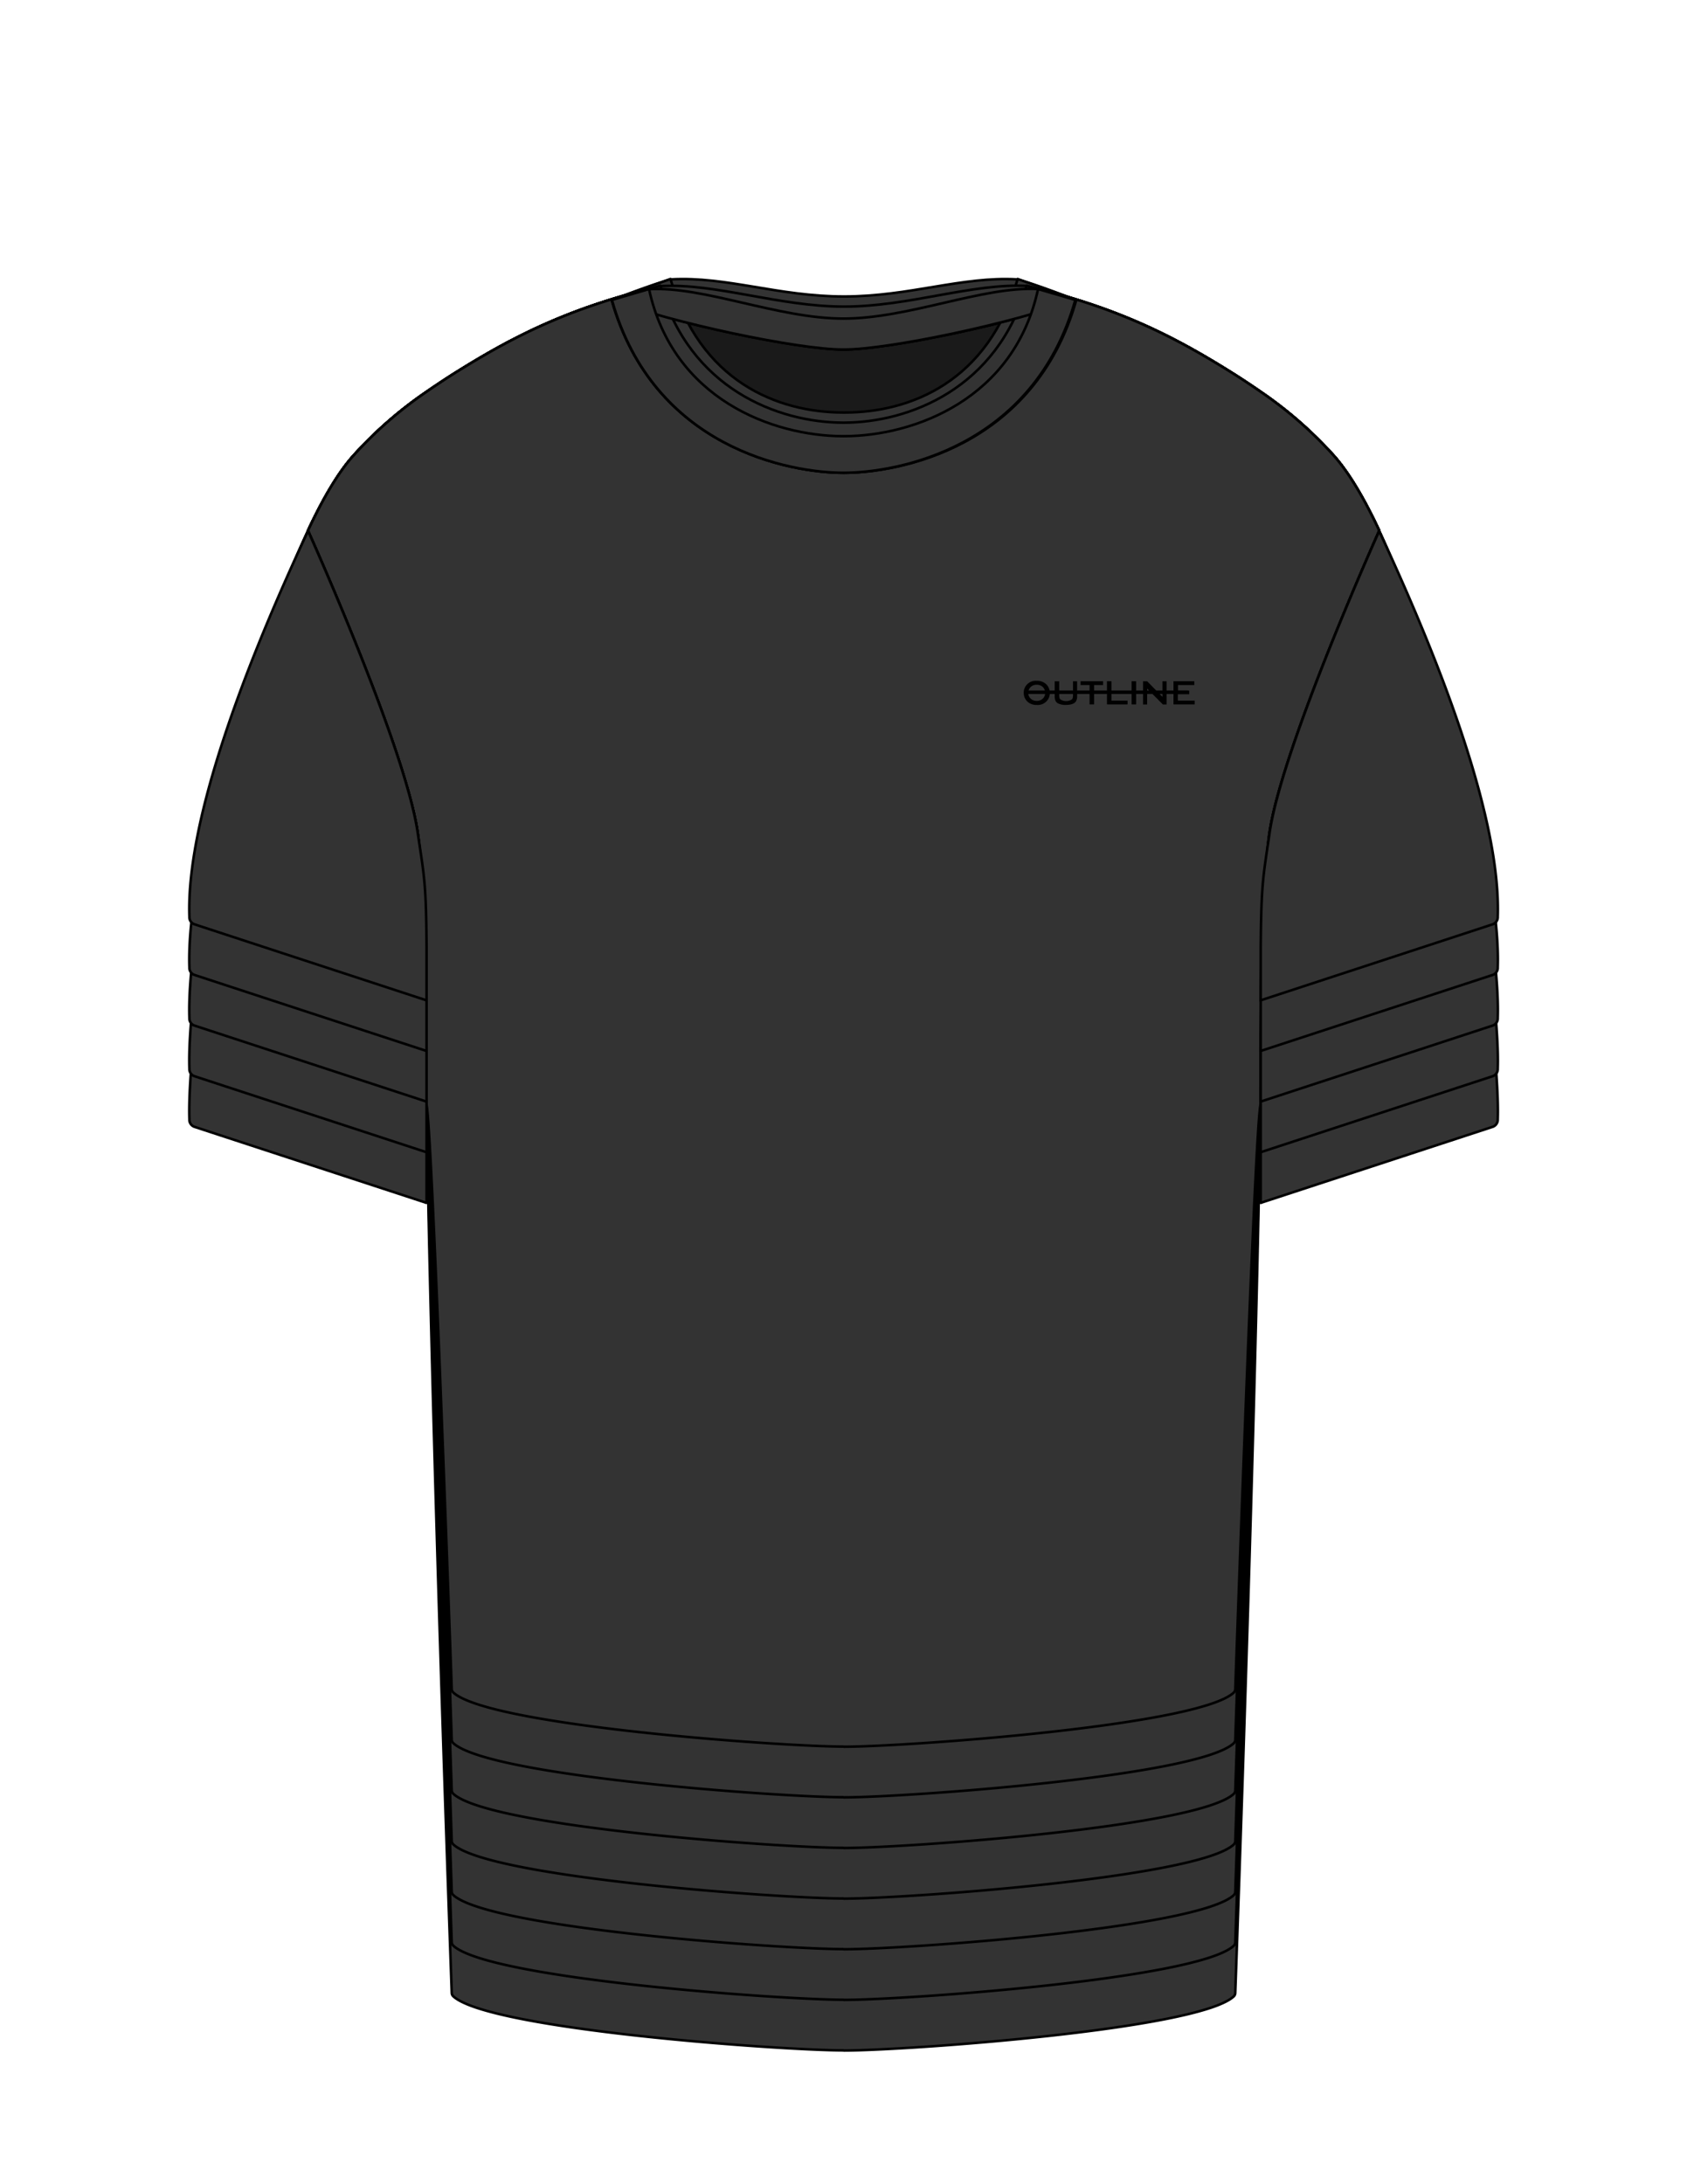 <svg xmlns="http://www.w3.org/2000/svg" viewBox="0 0 500 647.06">
  <defs>
    <style>
      .cls-1, .cls-2, .cls-4 {
        fill: #333;
        stroke: #000;
      }

      .cls-1 {
        stroke-miterlimit: 10;
      }

      .cls-1, .cls-2, .cls-3, .cls-4 {
        stroke-width: 0.75px;
      }

      .cls-2 {
        stroke-linejoin: bevel;
      }

      .cls-3 {
        fill: #1a1a1a;
        stroke: #1a1a1a;
        stroke-linecap: round;
      }

      .cls-3, .cls-4 {
        stroke-linejoin: round;
      }
    </style>
  </defs>
  <title>OVR STR</title>
  <g id="TORSO_STRAIGHT" data-name="TORSO STRAIGHT">
    <g id="_3" data-name="+3">
      <path id="_3-2" data-name="+3" class="cls-1" d="M250,607.42c-18.29,0-104.8-6.14-115.63-16a1.44,1.44,0,0,1-.48-1c-6.55-184.28-7.39-260.1-7.49-263.73v-16c-.15-19.17-.69-50.77-2.64-64.07-3.75-25.54-32.49-89.39-32.49-89.39h0c4.45-9.52,9-17.31,13.61-22.39a120.39,120.39,0,0,1,21.54-18.77q3.53-2.44,7.52-5h0c15.79-9.94,32.32-19,58.44-25.48h0c16.36-.85,38.26,8.75,57.65,8.75s41.29-9.6,57.65-8.75h0c26.12,6.48,42.65,15.54,58.44,25.48h0q4,2.56,7.52,5a120.39,120.39,0,0,1,21.54,18.77c4.56,5.08,9.16,12.87,13.61,22.39h0S380,221.12,376.24,246.66c-1.95,13.3-2.49,44.9-2.64,64.07v16c-.1,3.63-.94,79.45-7.49,263.73a1.44,1.44,0,0,1-.48,1c-10.83,9.86-97.34,16-115.63,16"/>
    </g>
    <g id="_2" data-name="+2">
      <path id="_2-2" data-name="+2" class="cls-1" d="M250,592.42c-18.29,0-104.8-6.14-115.63-16a1.44,1.44,0,0,1-.48-1c-6.55-184.28-7.39-245.1-7.49-248.73v-16c-.15-19.17-.69-50.77-2.64-64.07-3.75-25.54-32.49-89.39-32.49-89.39h0c4.45-9.52,9-17.31,13.61-22.39a120.39,120.39,0,0,1,21.54-18.77q3.53-2.44,7.52-5h0c15.79-9.94,32.32-19,58.44-25.48h0c16.36-.85,38.26,8.75,57.65,8.75s41.29-9.6,57.65-8.75h0c26.12,6.48,42.65,15.54,58.44,25.48h0q4,2.56,7.52,5a120.39,120.39,0,0,1,21.54,18.77c4.56,5.08,9.16,12.87,13.61,22.39h0S380,221.12,376.24,246.66c-1.95,13.3-2.49,44.9-2.64,64.07v16c-.1,3.63-.94,64.45-7.49,248.73a1.44,1.44,0,0,1-.48,1c-10.83,9.86-97.34,16-115.63,16"/>
    </g>
    <g id="_1" data-name="+1">
      <path id="_1-2" data-name="+1" class="cls-1" d="M250,577.42c-18.29,0-104.8-6.14-115.63-16a1.44,1.44,0,0,1-.48-1c-6.55-184.28-7.39-230.1-7.49-233.73v-16c-.15-19.17-.69-50.77-2.64-64.07-3.75-25.54-32.49-89.39-32.49-89.39h0c4.45-9.52,9-17.31,13.61-22.39a120.39,120.39,0,0,1,21.54-18.77q3.53-2.44,7.52-5h0c15.79-9.94,32.32-19,58.44-25.48h0c16.36-.85,38.26,8.75,57.65,8.75s41.29-9.6,57.65-8.75h0c26.12,6.48,42.65,15.54,58.44,25.48h0q4,2.56,7.52,5a120.39,120.39,0,0,1,21.54,18.77c4.56,5.08,9.16,12.87,13.61,22.39h0S380,221.12,376.24,246.66c-1.95,13.3-2.49,44.9-2.64,64.07v16c-.1,3.63-.94,49.45-7.49,233.73a1.44,1.44,0,0,1-.48,1c-10.83,9.86-97.34,16-115.63,16"/>
    </g>
    <g id="_0" data-name="+0">
      <path id="_0-2" data-name="+0" class="cls-1" d="M250,562.42c-18.29,0-104.8-6.14-115.63-16a1.44,1.44,0,0,1-.48-1c-6.55-184.28-7.39-215.1-7.49-218.73v-16c-.15-19.17-.69-50.77-2.64-64.07-3.75-25.54-32.49-89.39-32.49-89.39h0c4.45-9.52,9-17.31,13.61-22.39a120.39,120.39,0,0,1,21.54-18.77q3.53-2.44,7.52-5h0c15.79-9.94,32.32-19,58.44-25.48h0c16.36-.85,38.26,8.75,57.65,8.75s41.29-9.6,57.65-8.75h0c26.12,6.48,42.65,15.54,58.44,25.48h0q4,2.56,7.52,5a120.39,120.39,0,0,1,21.54,18.77c4.56,5.08,9.16,12.87,13.61,22.39h0S380,221.12,376.24,246.66c-1.95,13.3-2.49,44.9-2.64,64.07v16c-.1,3.63-.94,34.45-7.49,218.73a1.44,1.44,0,0,1-.48,1c-10.83,9.86-97.34,16-115.63,16"/>
    </g>
    <g id="_-1" data-name="-1">
      <path id="_-1-2" data-name="-1" class="cls-1" d="M250,547.42c-18.29,0-104.8-6.14-115.63-16a1.44,1.44,0,0,1-.48-1c-6.55-184.28-7.39-200.1-7.49-203.73v-16c-.15-19.17-.69-50.77-2.64-64.07-3.75-25.54-32.49-89.39-32.49-89.39h0c4.45-9.52,9-17.31,13.61-22.39a120.39,120.39,0,0,1,21.54-18.77q3.53-2.44,7.52-5h0c15.79-9.94,32.32-19,58.44-25.48h0c16.36-.85,38.26,8.75,57.65,8.75s41.29-9.6,57.65-8.75h0c26.12,6.48,42.65,15.54,58.44,25.48h0q4,2.56,7.52,5a120.39,120.39,0,0,1,21.54,18.77c4.56,5.08,9.16,12.87,13.61,22.39h0S380,221.12,376.24,246.66c-1.95,13.3-2.49,44.9-2.64,64.07v16c-.1,3.63-.94,19.45-7.49,203.73a1.44,1.44,0,0,1-.48,1c-10.83,9.86-97.34,16-115.63,16"/>
    </g>
    <g id="_-2" data-name="-2">
      <path id="_-2-2" data-name="-2" class="cls-1" d="M250,532.42c-18.29,0-104.8-6.14-115.63-16a1.44,1.44,0,0,1-.48-1c-6.55-184.28-7.39-185.1-7.49-188.73v-16c-.15-19.17-.69-50.77-2.64-64.07-3.75-25.54-32.49-89.39-32.49-89.39h0c4.45-9.52,9-17.31,13.61-22.39a120.39,120.39,0,0,1,21.54-18.77q3.53-2.44,7.52-5h0c15.79-9.94,32.32-19,58.44-25.48h0c16.36-.85,38.26,8.75,57.65,8.75s41.29-9.6,57.65-8.75h0c26.12,6.48,42.65,15.54,58.44,25.48h0q4,2.56,7.52,5a120.39,120.39,0,0,1,21.54,18.77c4.56,5.08,9.16,12.87,13.61,22.39h0S380,221.12,376.24,246.66c-1.95,13.3-2.49,44.9-2.64,64.07v16c-.1,3.63-.94,4.45-7.49,188.73a1.44,1.44,0,0,1-.48,1c-10.83,9.86-97.34,16-115.63,16"/>
    </g>
    <g id="_-3" data-name="-3">
      <path id="_-3-2" data-name="-3" class="cls-1" d="M250,517.42c-18.29,0-104.8-6.14-115.63-16a1.44,1.44,0,0,1-.48-1c-6.55-184.28-7.39-170.1-7.49-173.73v-16c-.15-19.17-.69-50.77-2.64-64.07-3.75-25.54-32.49-89.39-32.49-89.39h0c4.45-9.52,9-17.31,13.61-22.39a120.39,120.39,0,0,1,21.54-18.77q3.53-2.44,7.52-5h0c15.79-9.94,32.32-19,58.44-25.48h0c16.36-.85,38.26,8.75,57.65,8.75s41.29-9.6,57.65-8.75h0c26.12,6.48,42.65,15.54,58.44,25.48h0q4,2.56,7.52,5a120.39,120.39,0,0,1,21.54,18.77c4.56,5.08,9.16,12.87,13.61,22.39h0S380,221.12,376.24,246.66c-1.95,13.3-2.49,44.9-2.64,64.07v16c-.1,3.63-.94-10.55-7.49,173.73a1.44,1.44,0,0,1-.48,1c-10.83,9.86-97.34,16-115.63,16"/>
    </g>
  </g>
  <g id="SLEEVES">
    <g id="_2-3" data-name="+2">
      <g id="F_2" data-name="F+2">
        <path class="cls-2" d="M373.66,356.35V340.73c.15-19.17.69-80.77,2.64-94.07,3.75-25.54,32.49-89.39,32.49-89.39h-.05c19.43,41.56,36.1,146.27,35.17,174.25v.31a2.24,2.24,0,0,1-1.53,2l-68.45,22.42a.48.48,0,0,0-.33.44"/>
        <path class="cls-2" d="M126.44,356.69a.48.48,0,0,0-.33-.44L57.66,333.83a2.24,2.24,0,0,1-1.53-2v-.31c-.93-28,15.74-132.69,35.17-174.25h0s28.74,63.85,32.49,89.39c2,13.3,2.49,74.9,2.64,94.07v15.62"/>
      </g>
    </g>
    <g id="_1-3" data-name="+1">
      <g id="F_1" data-name="F+1">
        <path class="cls-2" d="M373.66,341.35V325.73c.15-19.17.69-65.77,2.64-79.07,3.75-25.54,32.49-89.39,32.49-89.39h-.05c19.43,41.56,36.1,131.27,35.17,159.25v.31a2.24,2.24,0,0,1-1.53,2l-68.45,22.42a.48.48,0,0,0-.33.44"/>
        <path class="cls-2" d="M126.44,341.69a.48.48,0,0,0-.33-.44L57.66,318.83a2.24,2.24,0,0,1-1.53-2v-.31c-.93-28,15.74-117.69,35.17-159.25h0s28.74,63.85,32.49,89.39c2,13.3,2.49,59.9,2.64,79.07v15.62"/>
      </g>
    </g>
    <g id="_0-3" data-name="+0">
      <g id="F_0" data-name="F+0">
        <path class="cls-2" d="M373.66,326.35V310.73c.15-19.17.69-50.77,2.64-64.07,3.75-25.54,32.49-89.39,32.49-89.39h-.05c19.43,41.56,36.1,116.27,35.17,144.25v.31a2.24,2.24,0,0,1-1.53,2l-68.45,22.42a.48.48,0,0,0-.33.44"/>
        <path class="cls-2" d="M126.44,326.69a.48.48,0,0,0-.33-.44L57.66,303.83a2.24,2.24,0,0,1-1.53-2v-.31c-.93-28,15.74-102.69,35.17-144.25h0s28.74,63.85,32.49,89.39c2,13.3,2.49,44.9,2.64,64.07v15.62"/>
      </g>
    </g>
    <g id="_-1-3" data-name="-1">
      <g id="F-1">
        <path class="cls-2" d="M373.66,311.35V295.73c.15-19.17.69-35.77,2.64-49.07,3.75-25.54,32.49-89.39,32.49-89.39h-.05c19.43,41.56,36.1,101.27,35.17,129.25v.31a2.24,2.24,0,0,1-1.53,2l-68.45,22.42a.48.48,0,0,0-.33.44"/>
        <path class="cls-2" d="M126.44,311.69a.48.48,0,0,0-.33-.44L57.66,288.83a2.24,2.24,0,0,1-1.53-2v-.31c-.93-28,15.74-87.69,35.17-129.25h0s28.74,63.85,32.49,89.39c2,13.3,2.49,29.9,2.64,49.07v15.62"/>
      </g>
    </g>
    <g id="_-2-3" data-name="-2">
      <g id="F-2">
        <path class="cls-2" d="M373.66,296.35V280.73c.15-19.17.69-20.77,2.64-34.07,3.75-25.54,32.49-89.39,32.49-89.39h-.05c19.43,41.56,36.1,86.27,35.17,114.25v.31a2.24,2.24,0,0,1-1.53,2l-68.45,22.42a.48.48,0,0,0-.33.44"/>
        <path class="cls-2" d="M126.44,296.69a.48.48,0,0,0-.33-.44L57.66,273.83a2.24,2.24,0,0,1-1.53-2v-.31c-.93-28,15.74-72.69,35.17-114.25h0s28.74,63.85,32.49,89.39c2,13.3,2.49,14.9,2.64,34.07v15.62"/>
      </g>
    </g>
  </g>
  <g id="COLLAR">
    <path id="Collar_Shading" data-name="Collar Shading" class="cls-3" d="M194.51,93.34c9.65,26.73,36.19,36,55.5,36s45.91-9.34,55.52-36.11c-19.08,5.47-44.9,10.43-55.26,10.43h-.54c-10.36,0-36.14-4.93-55.22-10.38"/>
    <g id="_3_collar" data-name="3 collar">
      <g id="_3_collar-2" data-name="3 collar">
        <path class="cls-1" d="M250.17,103.54c13.1,0,51-7.85,68.7-14.69,0,0-12.39-4.85-17.43-6.09-16.39-.92-31.85,5.07-51.28,5.07s-34.89-6-51.28-5.07c-5,1.24-17.43,6.09-17.43,6.09,17.74,6.84,55.6,14.69,68.7,14.69"/>
        <path id="high_collar-2" data-name="high collar-2" class="cls-4" d="M250.33,122.21c19.53,0,42.67-9.18,51.28-39.57L319,88.85c-12.44,43.91-52.85,51.21-68.71,51.21H250c-15.86,0-56.27-7.3-68.71-51.21l17.43-6.21c8.61,30.39,31.75,39.57,51.28,39.57Z"/>
      </g>
    </g>
    <g id="_2_collar" data-name="2 collar">
      <g id="_2_collar-2" data-name="2 collar">
        <path class="cls-1" d="M250.16,90.83c19.44,0,37.89-7,54.28-6.11,5,1.24,14.43,4.09,14.43,4.09-17.74,6.84-55.88,14.73-69,14.73s-50.7-7.85-68.44-14.69c0,0,9.39-2.85,14.43-4.09C212.27,83.84,230.73,90.83,250.16,90.83Z"/>
        <path id="high_collar-2-2" data-name="high collar-2" class="cls-4" d="M250,140.06c15.86,0,56.27-7.3,68.71-51.21l-14.43-4.21C295.66,115,269.52,125.21,250,125.21S204.32,115,195.71,84.64l-14.43,4.21C193.72,132.76,234.13,140.06,250,140.06Z"/>
      </g>
    </g>
    <g id="_1_collar" data-name="1 collar">
      <g id="_1_collar-2" data-name="1 collar">
        <path class="cls-1" d="M250,94.38c19.44,0,41.27-9.63,57.65-8.75,5,1.24,11.05,3.18,11.05,3.18-17.7,6.84-55.36,14.73-68.43,14.73h-.54c-13.07,0-50.7-7.85-68.44-14.69,0,0,6-1.94,11.05-3.18C208.72,84.75,230.55,94.38,250,94.38Z"/>
        <path class="cls-4" d="M250,140.06c15.86,0,56.27-7.3,68.71-51.21l-11.05-3.22c-7,32.54-36.63,43.59-57.65,43.59s-50.62-11-57.65-43.59l-11,3.22C193.72,132.76,234.13,140.06,250,140.06Z"/>
      </g>
    </g>
  </g>
  <g id="Logo">
    <g>
      <g>
        <path d="M307.27,201.69a3.89,3.89,0,0,1,2.8,1,3.64,3.64,0,0,1,.57,4.47,3.62,3.62,0,0,1-3.36,1.68,3.92,3.92,0,0,1-2.78-1,3.72,3.72,0,0,1-.84-1.25,3.79,3.79,0,0,1-.25-1.34,3.54,3.54,0,0,1,3.86-3.56Zm0,1.16a2.48,2.48,0,0,0-1.69.58,2.29,2.29,0,0,0-.81,1.82,2.25,2.25,0,0,0,.81,1.8,2.51,2.51,0,0,0,1.7.59,2.49,2.49,0,0,0,1.69-.59,2.2,2.2,0,0,0,.62-.85,2.46,2.46,0,0,0-.62-2.77A2.61,2.61,0,0,0,307.28,202.85Z"/>
        <path d="M319.24,206.19a2.84,2.84,0,0,1-.38,1.64c-.47.65-1.45,1-2.94,1a4.72,4.72,0,0,1-2.47-.53,1.68,1.68,0,0,1-.67-.84,3.82,3.82,0,0,1-.19-1.25v-4.38h1.34v4a4.47,4.47,0,0,0,.07.88,1,1,0,0,0,.27.47,3.07,3.07,0,0,0,3.42,0,.91.91,0,0,0,.26-.47,3.8,3.8,0,0,0,.07-.88v-4h1.22Z"/>
        <path d="M324.27,202.94v5.74h-1.34v-5.74h-2.66v-1.13h6.66v1.13Z"/>
        <path d="M329.43,207.56h4.76v1.12h-6.1v-6.87h1.34Z"/>
        <path d="M335.39,201.81h1.34v6.87h-1.34Z"/>
        <path d="M340,204v4.7h-1.22v-6.87H340l4.53,4.61v-4.61h1.22v6.87h-1.09Z"/>
        <path d="M349.09,205.67v1.89h5v1.12h-6.29v-6.87h6.17v1.13h-4.83v1.63h3.32v1.1Z"/>
      </g>
      <g>
        <line x1="352.05" y1="205.07" x2="303.89" y2="205.07"/>
        <rect x="303.89" y="204.56" width="48.16" height="1.03"/>
      </g>
    </g>
  </g>
</svg>
